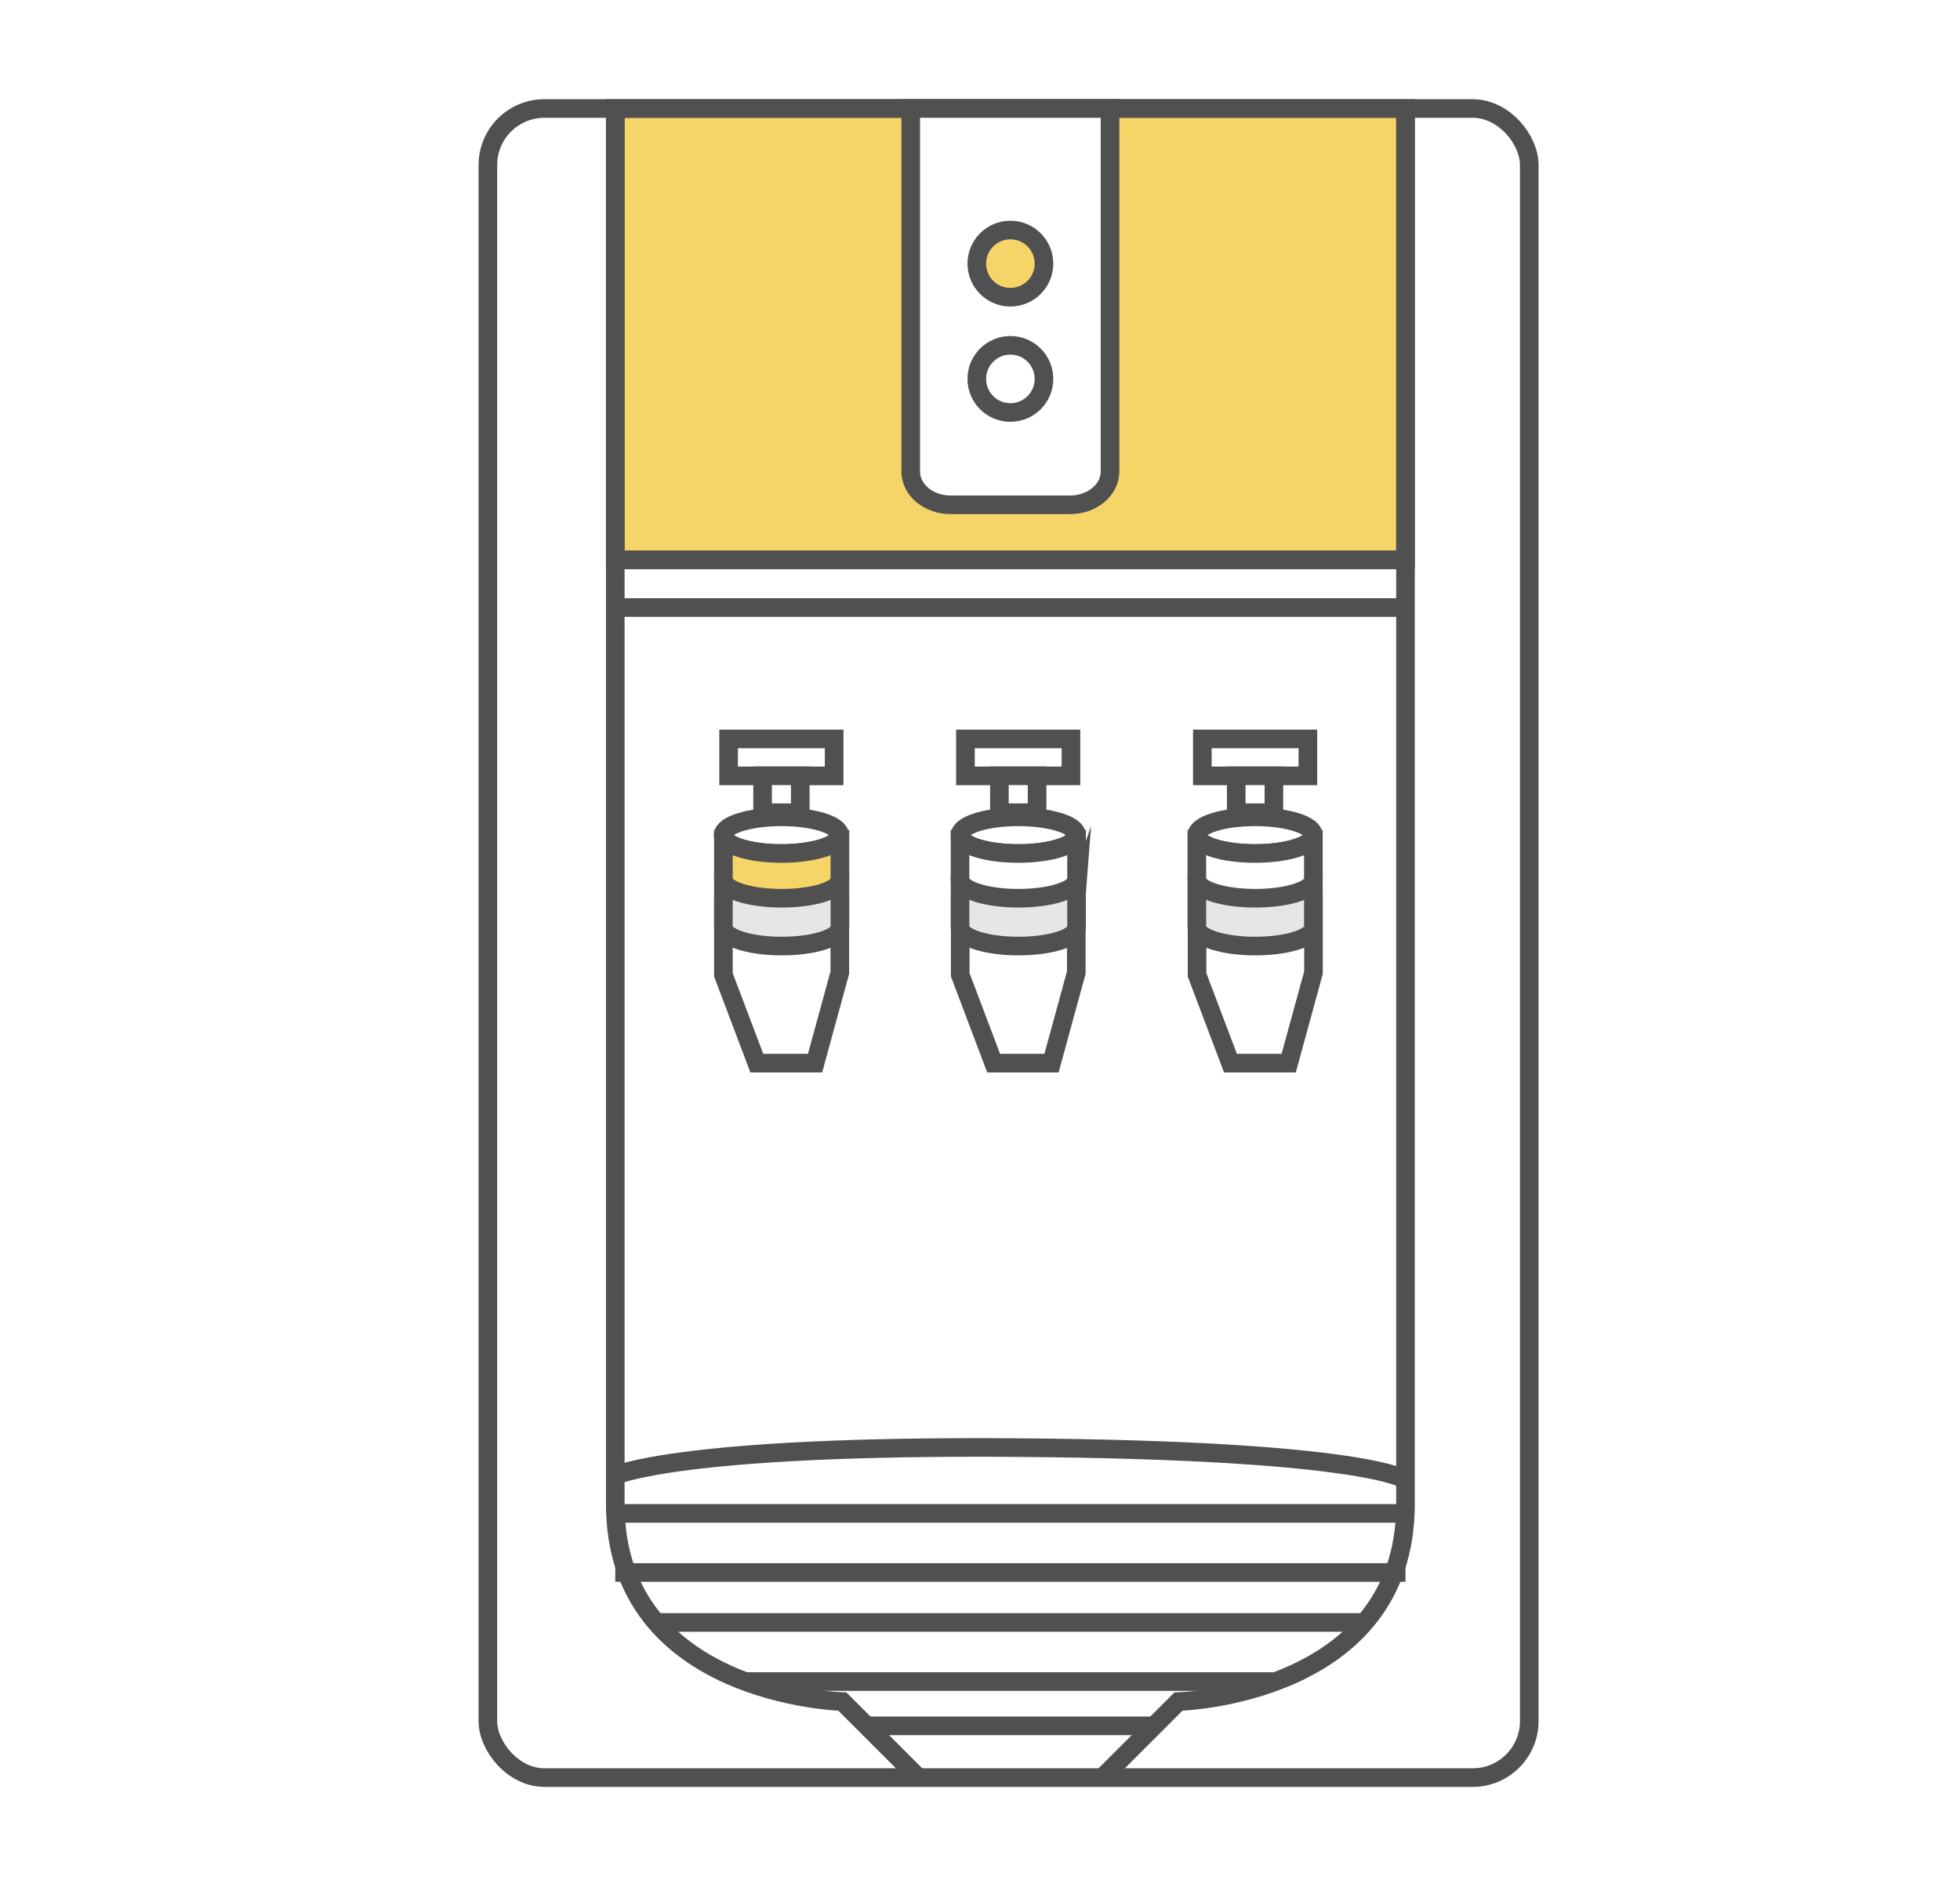 <svg id="87b188e8-4947-442f-a84c-d4865f8f19f8" data-name="圖層 1" xmlns="http://www.w3.org/2000/svg" viewBox="0 0 210.63 202"><defs><style>.ecfeef0f-5423-4381-a230-76b4b079683e{fill:#f6d568;}.\37 53f7a5f-fd0d-4b72-8bb2-34009d1f69f7,.b041d344-f140-4308-b22b-431511972f25,.b71c3190-9add-40af-9d59-36fc7e19bf71,.ecfeef0f-5423-4381-a230-76b4b079683e{stroke:#515050;stroke-miterlimit:10;stroke-width:2px;}.b041d344-f140-4308-b22b-431511972f25{fill:none;}.\37 53f7a5f-fd0d-4b72-8bb2-34009d1f69f7{fill:#fff;}.b71c3190-9add-40af-9d59-36fc7e19bf71{fill:#e7e6e4;}</style></defs><title>icon</title><rect class="ecfeef0f-5423-4381-a230-76b4b079683e" x="66.12" y="11.66" width="84.92" height="48.51"/><rect class="b041d344-f140-4308-b22b-431511972f25" x="52.43" y="11.66" width="111.91" height="179.37" rx="6.07" ry="6.07"/><path class="b041d344-f140-4308-b22b-431511972f25" d="M98.66,191l-8.14-8.14s-24.4-.6-24.4-21.23v-150"/><path class="b041d344-f140-4308-b22b-431511972f25" d="M118.5,191l8.14-8.14s24.4-.6,24.4-21.23v-150"/><path class="753f7a5f-fd0d-4b72-8bb2-34009d1f69f7" d="M97.87,11.66v39c0,2,1.92,3.59,4.29,3.59H115c2.37,0,4.29-1.61,4.29-3.59v-39Z"/><circle class="ecfeef0f-5423-4381-a230-76b4b079683e" cx="108.58" cy="28.33" r="3.61"/><circle class="b041d344-f140-4308-b22b-431511972f25" cx="108.58" cy="40.72" r="3.61"/><ellipse class="753f7a5f-fd0d-4b72-8bb2-34009d1f69f7" cx="83.97" cy="89.75" rx="6.26" ry="1.97"/><path class="b041d344-f140-4308-b22b-431511972f25" d="M90.22,96.5c-.08,1.07-2.84,1.93-6.24,1.93s-6.16-.86-6.24-1.93h0v8.26l3.59,9.49h6.26l2.66-9.72v-8Z"/><rect class="753f7a5f-fd0d-4b72-8bb2-34009d1f69f7" x="78.3" y="79.41" width="11.34" height="3.97"/><rect class="753f7a5f-fd0d-4b72-8bb2-34009d1f69f7" x="81.95" y="83.37" width="4.05" height="3.97"/><path class="b71c3190-9add-40af-9d59-36fc7e19bf71" d="M84,96.46c-3,0-5.44-.65-6.08-1.53h-.18v4.74c0,1.09,2.8,2,6.26,2s6.26-.88,6.26-2V94.93h-.18C89.41,95.8,86.94,96.46,84,96.46Z"/><path class="ecfeef0f-5423-4381-a230-76b4b079683e" d="M84,91.72c-3,0-5.44-.65-6.08-1.53h-.18v4.34c0,1.09,2.8,2,6.26,2s6.26-.88,6.26-2V90.19h-.18C89.41,91.07,86.94,91.72,84,91.72Z"/><ellipse class="753f7a5f-fd0d-4b72-8bb2-34009d1f69f7" cx="109.43" cy="89.75" rx="6.26" ry="1.97"/><path class="b041d344-f140-4308-b22b-431511972f25" d="M115.67,96.5c-.08,1.07-2.84,1.93-6.24,1.93s-6.16-.86-6.24-1.93h0v8.26l3.59,9.49H113l2.66-9.72v-8Z"/><rect class="753f7a5f-fd0d-4b72-8bb2-34009d1f69f7" x="103.75" y="79.41" width="11.34" height="3.97"/><rect class="753f7a5f-fd0d-4b72-8bb2-34009d1f69f7" x="107.4" y="83.37" width="4.05" height="3.97"/><path class="b71c3190-9add-40af-9d59-36fc7e19bf71" d="M109.43,96.46c-3,0-5.44-.65-6.08-1.53h-.18v4.74c0,1.09,2.8,2,6.26,2s6.26-.88,6.26-2V94.93h-.18C114.86,95.8,112.39,96.46,109.43,96.46Z"/><path class="753f7a5f-fd0d-4b72-8bb2-34009d1f69f7" d="M109.43,91.72c-3,0-5.44-.65-6.08-1.53h-.18v4.34c0,1.09,2.8,2,6.26,2s6.26-.88,6.26-2V90.19h-.18C114.86,91.07,112.39,91.72,109.43,91.72Z"/><ellipse class="753f7a5f-fd0d-4b72-8bb2-34009d1f69f7" cx="134.88" cy="89.75" rx="6.26" ry="1.97"/><path class="b041d344-f140-4308-b22b-431511972f25" d="M141.12,96.5c-.08,1.07-2.84,1.93-6.24,1.93s-6.16-.86-6.24-1.93h0v8.26l3.59,9.49h6.26l2.66-9.72v-8Z"/><rect class="753f7a5f-fd0d-4b72-8bb2-34009d1f69f7" x="129.21" y="79.41" width="11.34" height="3.97"/><rect class="753f7a5f-fd0d-4b72-8bb2-34009d1f69f7" x="132.85" y="83.37" width="4.05" height="3.97"/><path class="b71c3190-9add-40af-9d59-36fc7e19bf71" d="M134.88,96.46c-3,0-5.44-.65-6.08-1.53h-.18v4.74c0,1.09,2.8,2,6.26,2s6.26-.88,6.26-2V94.93H141C140.31,95.8,137.84,96.46,134.88,96.46Z"/><path class="753f7a5f-fd0d-4b72-8bb2-34009d1f69f7" d="M134.88,91.72c-3,0-5.44-.65-6.08-1.53h-.18v4.34c0,1.09,2.8,2,6.26,2s6.26-.88,6.26-2V90.19H141C140.31,91.07,137.84,91.72,134.88,91.72Z"/><line class="b041d344-f140-4308-b22b-431511972f25" x1="66.12" y1="60.17" x2="151.04" y2="60.17"/><line class="b041d344-f140-4308-b22b-431511972f25" x1="66.12" y1="65.29" x2="151.04" y2="65.29"/><line class="b041d344-f140-4308-b22b-431511972f25" x1="66.12" y1="162.64" x2="151.04" y2="162.64"/><line class="b041d344-f140-4308-b22b-431511972f25" x1="66.12" y1="168.99" x2="151.04" y2="168.99"/><line class="b041d344-f140-4308-b22b-431511972f25" x1="70.49" y1="174.36" x2="146.68" y2="174.36"/><line class="b041d344-f140-4308-b22b-431511972f25" x1="80.03" y1="180.71" x2="137.13" y2="180.71"/><line class="b041d344-f140-4308-b22b-431511972f25" x1="92.71" y1="185.47" x2="124.06" y2="185.47"/><path class="b041d344-f140-4308-b22b-431511972f25" d="M66.12,158.57s6.92-3.29,43.31-3C146.68,155.84,151,159,151,159"/></svg>